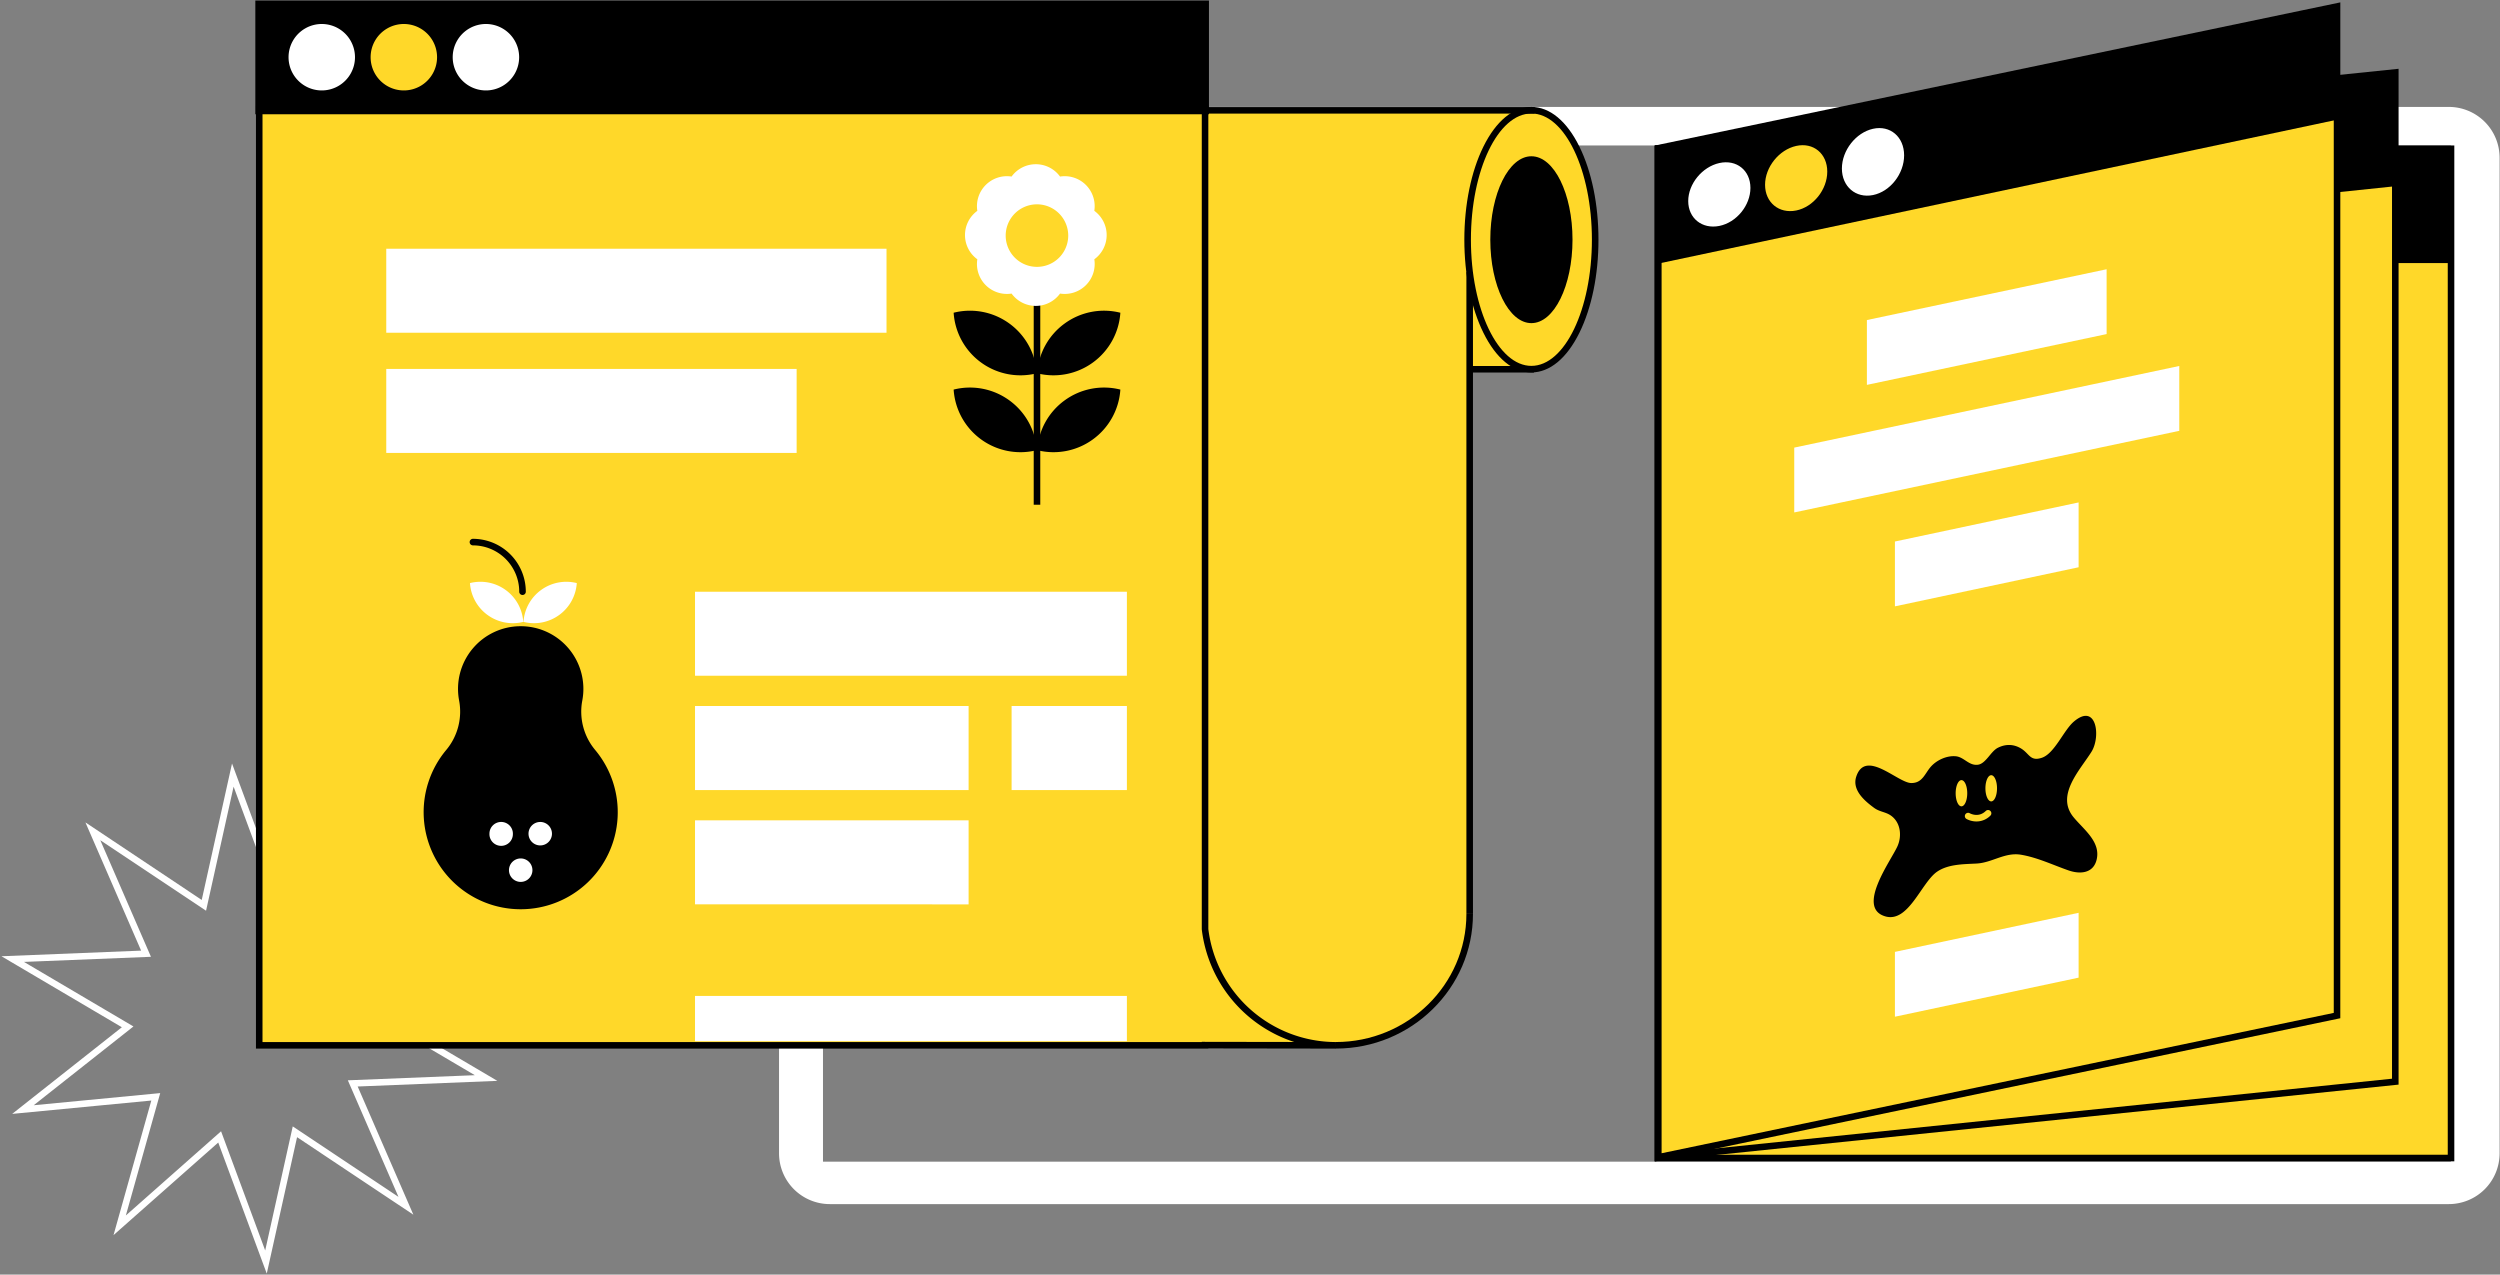 <svg xmlns="http://www.w3.org/2000/svg" viewBox="0 0 1524 777"><rect x="0" y="0" width="1524" height="777" fill="#808080" stroke="none"/><path fill="#fff" d="m162.62 776.4-29.58-79.91-63.84 56.44 23.04-82.04-84.82 8.14 66.86-52.82-73.4-43.28 85.14-3.43-33.95-78.16 70.9 47.27 18.47-83.19 29.58 79.92 63.84-56.45-23.04 82.04 84.82-8.13-66.86 52.82 73.4 43.27-85.14 3.44 33.95 78.15-70.9-47.26Zm-27.86-86.78 26.9 72.66 16.8-75.63 64.45 42.97-30.87-71.06 77.42-3.12-66.74-39.34 60.78-48.03-77.11 7.4 20.95-74.59-58.05 51.32-26.89-72.66-16.79 75.63-64.46-42.97 30.87 71.06-77.42 3.12 66.75 39.35-60.8 48.02 77.12-7.4-20.95 74.6ZM1492.8 65.18H505.87a30.98 30.98 0 0 0-30.97 30.97v606.9a30.97 30.97 0 0 0 30.97 30.97h986.91a30.97 30.97 0 0 0 30.98-30.98V96.14a30.97 30.97 0 0 0-30.98-30.96Zm1.26 642.96H501.69V88.68h992.37Z"/><path fill="#ffd829" d="M934.84 67.05H734.6v490.06h.55a80.1 80.1 0 0 0 160.22 0h.55V225.09h38.91Z"/><path fill="#ffd829" d="M814.42 637.23a80.4 80.4 0 0 1-79.82-70.77V66.63H158.03v570.6H734.6v-.13Z"/><path d="M814.42 639.23h-.26l-77.56-.12v.12H156.03V64.63H736.6v501.7a78.43 78.43 0 0 0 77.57 68.9h.25Zm-654.4-4H732.6v-.13l56.32.09a82.45 82.45 0 0 1-56.3-68.5l-.02-.23V68.63H160.03Z"/><path fill="#ffd829" d="M895.92 557.1c0 44.41-37.18 80.12-81.59 80.12"/><path d="M814.33 639.22v-4c43.89 0 79.59-35.04 79.59-78.11h4c0 45.27-37.5 82.1-83.59 82.1Z"/><path fill="#ffd829" d="M972.42 146.12c0 43.58-17.4 78.92-38.88 78.92-21.47 0-38.87-35.34-38.87-78.92 0-43.6 17.4-78.93 38.87-78.93s38.88 35.34 38.88 78.93Z"/><path d="M933.54 227.04c-11.18 0-21.58-8.6-29.28-24.23-7.48-15.18-11.6-35.31-11.6-56.7 0-21.38 4.12-41.5 11.6-56.68 7.7-15.63 18.1-24.24 29.28-24.24 11.19 0 21.59 8.6 29.29 24.24 7.47 15.17 11.6 35.3 11.6 56.69 0 21.38-4.13 41.51-11.6 56.69-7.7 15.62-18.1 24.23-29.29 24.23Zm0-157.85c-20.33 0-36.87 34.51-36.87 76.93 0 42.41 16.54 76.92 36.87 76.92 20.34 0 36.88-34.5 36.88-76.92s-16.54-76.93-36.88-76.93Z"/><path d="M958.6 146.12c0 28.09-11.22 50.86-25.06 50.86-13.83 0-25.05-22.77-25.05-50.86 0-28.1 11.22-50.86 25.05-50.86 13.84 0 25.06 22.77 25.06 50.86Z"/><path fill="#fff" d="M235.46 151.63h304.96v51.22H235.46Zm0 73.27h250.17v51.22H235.46Zm188.22 135.8h263.27v51.22H423.68Zm0 246.4h263.27v27.62H423.68Zm0-176.72h166.78v51.23H423.68Zm0 69.69h166.78v51.23H423.68Zm192.99-69.69h70.28v51.23h-70.28Z"/><path d="M893.92 165.92h4v391.19h-4Z"/><path d="M894.63 223.1h40.5v4h-40.5ZM736.29 65.25h199.19v4H736.29ZM630.15 143.3h4v164.39h-4Z"/><path fill="#fff" d="M674.62 143.3c0-6.08-2.97-11.45-7.53-14.78a18.26 18.26 0 0 0-20.89-20.89 18.26 18.26 0 0 0-29.54 0 18.26 18.26 0 0 0-20.88 20.9 18.25 18.25 0 0 0 0 29.53 18.26 18.26 0 0 0 20.88 20.9 18.26 18.26 0 0 0 29.54 0 18.27 18.27 0 0 0 20.9-20.9 18.27 18.27 0 0 0 7.52-14.77Z"/><path d="M598.04 220.96a40.77 40.77 0 0 0 34 6.6 40.76 40.76 0 0 0-16.71-30.32 40.78 40.78 0 0 0-33.99-6.6 40.77 40.77 0 0 0 16.7 30.32Zm68.22 0a40.77 40.77 0 0 1-34 6.6 40.76 40.76 0 0 1 16.72-30.32 40.77 40.77 0 0 1 33.99-6.6 40.77 40.77 0 0 1-16.71 30.32Zm-68.22 46.86a40.76 40.76 0 0 0 34 6.6 40.76 40.76 0 0 0-16.71-30.33 40.78 40.78 0 0 0-33.99-6.6 40.77 40.77 0 0 0 16.7 30.33Zm68.22 0a40.76 40.76 0 0 1-34 6.6 40.76 40.76 0 0 1 16.72-30.33 40.77 40.77 0 0 1 33.99-6.6 40.77 40.77 0 0 1-16.71 30.33Z"/><path fill="#ffd829" d="M651.19 143.61a19.06 19.06 0 1 1-38.12.02 19.06 19.06 0 0 1 38.12-.02Z"/><path d="M362.8 457.17h.01a36.43 36.43 0 0 1-7.84-30.15 38.21 38.21 0 1 0-75.1 0 36.43 36.43 0 0 1-7.84 30.15 59.16 59.16 0 1 0 90.77 0ZM155.65.34h581.33v69.3H155.65Z"/><path fill="#fff" d="M216.4 34.88a20.25 20.25 0 1 1-40.5 0 20.25 20.25 0 0 1 40.5 0Z"/><path fill="#ffd829" d="M266.43 34.88a20.25 20.25 0 1 1-40.5 0 20.25 20.25 0 0 1 40.5 0Z"/><path fill="#fff" d="M316.47 34.88a20.25 20.25 0 1 1-40.5 0 20.25 20.25 0 0 1 40.5 0Zm-19.27 340a26.11 26.11 0 0 0 21.78 4.23 26.1 26.1 0 0 0-10.7-19.43 26.11 26.11 0 0 0-21.79-4.23 26.13 26.13 0 0 0 10.7 19.43Zm43.7 0a26.13 26.13 0 0 1-21.78 4.23 26.12 26.12 0 0 1 10.7-19.43 26.11 26.11 0 0 1 21.79-4.23 26.14 26.14 0 0 1-10.7 19.43Zm-16.33 155.57a7.15 7.15 0 1 1-14.3.02 7.15 7.15 0 0 1 14.3-.02Zm11.91-22.24a7.15 7.15 0 1 1-14.3.02 7.15 7.15 0 0 1 14.3-.02Zm-23.83 0a7.15 7.15 0 1 1-14.29 0 7.15 7.15 0 0 1 14.3 0Z"/><path fill="#ffd829" d="M1010.66 90.69h483.49v615.25h-483.5Z"/><path d="M1492.15 92.69v611.25h-479.5V92.68Zm4-4h-487.5v619.25h487.5Z"/><path d="M1012.15 91.07h481.27v69.3h-481.27Z"/><path fill="#ffd829" d="m1010.66 90.49 449.51-46.34v615.23l-449.51 46.35Z"/><path d="M1458.17 46.36v611.22l-445.51 45.93V92.29Zm4-4.43-453.51 46.76v619.25l453.51-46.76Z"/><path d="m1459.45 113.6-447.3 46.76v-69.3l447.3-46.75Z"/><path fill="#ffd829" d="m1010.9 90.31 413.76-86.4v615.17l-413.75 86.4Z"/><path d="M1422.66 6.37v611.09l-409.75 85.56V91.94Zm4-4.92L1008.9 88.7v619.25l417.75-87.23Z"/><path d="m1423.93 73.13-411.53 87.23v-69.3l411.53-87.23Z"/><path fill="#fff" d="m1284.2 203.65-146.14 30.97V195.1l146.13-30.97Zm44.29 58.98-234.72 49.75v-39.52l234.72-49.76Zm-61.37 83.17-111.98 23.83v-39.52l111.98-23.83Zm0 250.17-111.98 23.82v-39.52l111.98-23.82Z"/><path d="M1156.78 515.67c2.73-6.27 1.83-14.64-4.45-18.74-3.12-2.03-6.6-2.05-9.9-4.47-5.9-4.33-13.64-10.97-10.8-19.22 5.76-16.8 25.32 4.05 33.47 4.1 7.04.04 8.31-6.08 12.24-10.29 3.6-3.85 9.56-6.54 14.91-6.03 5.1.48 7.97 5.9 13.52 5.15 4.83-.66 7.77-8.14 12.13-10.33 4.98-2.5 9.82-2.14 14.06.39 5.18 3.07 5.55 8.14 12.8 5.69 7.73-2.64 13.25-16.73 19.43-22.01 13.9-11.86 16.57 9.18 10.74 18.43-7.1 11.29-21.8 26.37-11 39.7 5.93 7.33 16.6 14.83 14.26 25.64-1.9 8.83-10.17 9.38-17.24 6.91-9.54-3.33-18.92-7.86-28.94-9.55-9.84-1.65-17.57 4.87-27.1 5.37-7.84.42-17.17.31-23.96 4.9-9.73 6.58-17.52 31.55-31.79 27.27-17.82-5.35 3.78-34.1 7.62-42.91ZM318.53 362.7a2 2 0 0 1-2-2 28.27 28.27 0 0 0-28.23-28.24 2 2 0 1 1 0-4 32.27 32.27 0 0 1 32.23 32.24 2 2 0 0 1-2 2Z"/><path fill="#ffd829" d="M1199.23 483.56c0 4.4-1.58 7.98-3.53 7.98-1.95 0-3.53-3.58-3.53-7.98 0-4.41 1.58-7.99 3.53-7.99 1.95 0 3.53 3.58 3.53 7.99Zm18.15-3.01c0 4.4-1.58 7.98-3.53 7.98-1.95 0-3.54-3.57-3.54-7.98s1.59-7.99 3.54-7.99 3.53 3.58 3.53 7.99Zm-12.53 20.21c-2.6 0-4.88-.81-6.22-1.62a2 2 0 0 1 2.04-3.43c.25.14 5.38 3.02 9.86-1.35a2 2 0 0 1 2.8 2.86 11.86 11.86 0 0 1-8.48 3.54Z"/><path fill="#fff" d="M1067.06 114.55c0 10.7-8.49 21.08-18.96 23.18-10.47 2.1-18.96-4.68-18.96-15.15s8.49-20.85 18.96-23.19c10.47-2.33 18.96 4.45 18.96 15.16Z"/><path fill="#ffd829" d="M1113.9 104.62c0 10.98-8.49 21.6-18.96 23.7-10.47 2.1-18.96-4.9-18.96-15.66s8.49-21.37 18.96-23.7c10.47-2.34 18.96 4.67 18.96 15.66Z"/><path fill="#fff" d="M1160.75 94.7c0 11.26-8.5 22.1-18.97 24.21-10.47 2.1-18.96-5.14-18.96-16.18s8.5-21.89 18.96-24.22c10.48-2.33 18.97 4.91 18.97 16.18Z"/></svg>